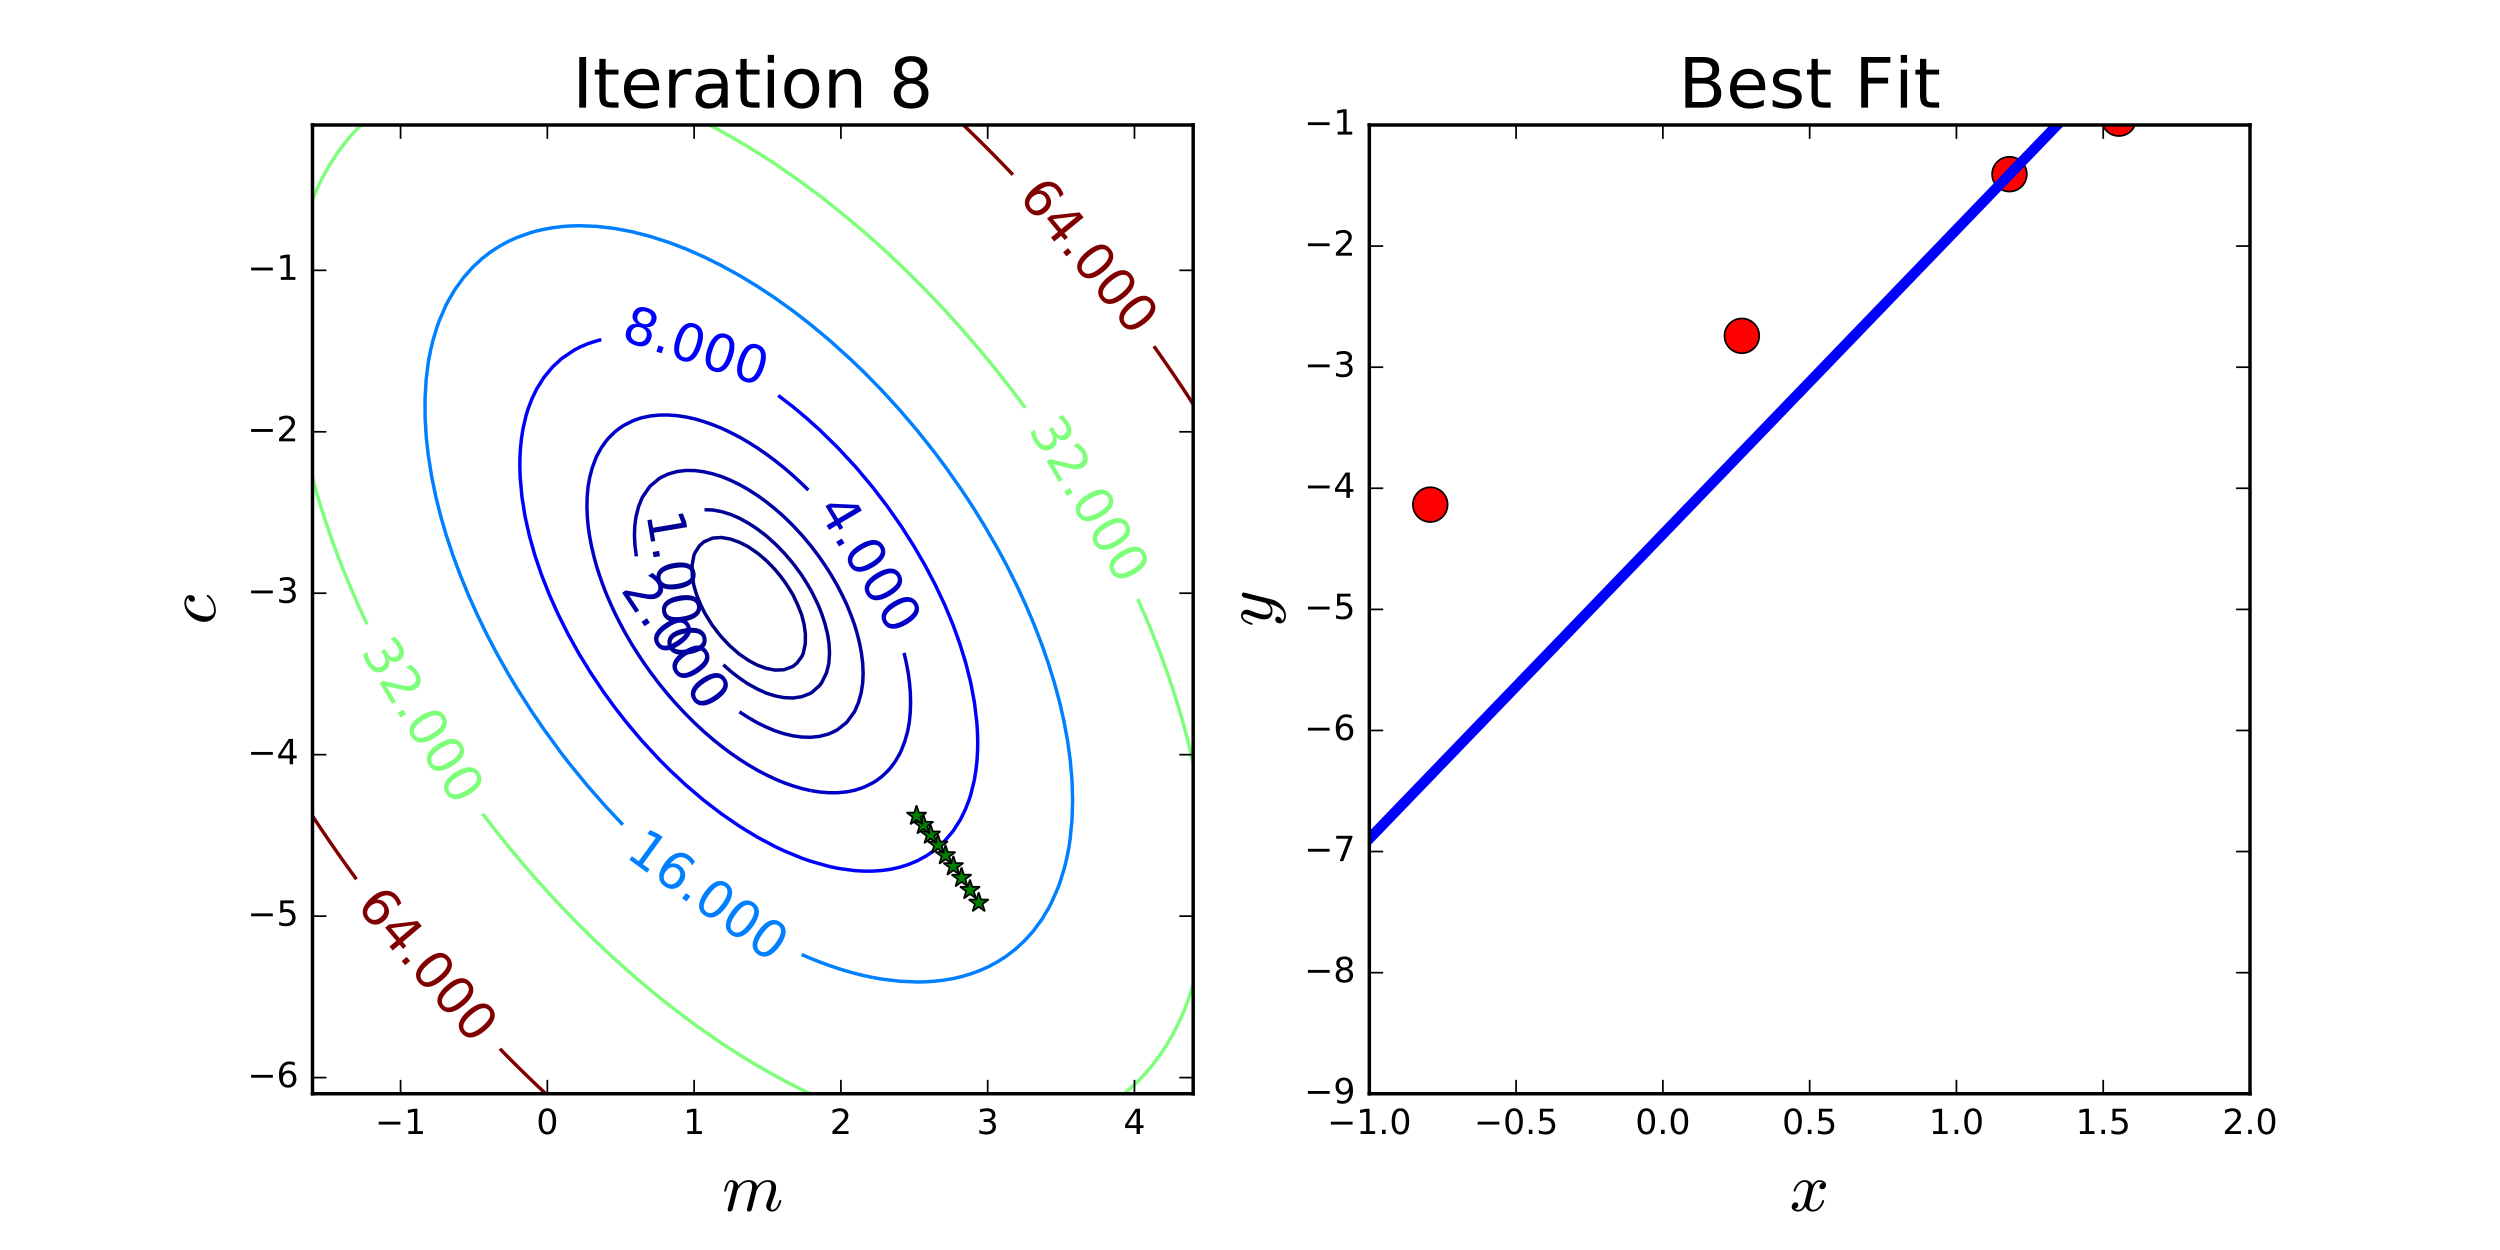 <?xml version="1.0" encoding="utf-8" standalone="no"?>
<!DOCTYPE svg PUBLIC "-//W3C//DTD SVG 1.1//EN"
  "http://www.w3.org/Graphics/SVG/1.1/DTD/svg11.dtd">
<!-- Created with matplotlib (http://matplotlib.org/) -->
<svg height="360pt" version="1.1" viewBox="0 0 720 360" width="720pt" xmlns="http://www.w3.org/2000/svg" xmlns:xlink="http://www.w3.org/1999/xlink">
 <defs>
  <style type="text/css">
*{stroke-linecap:butt;stroke-linejoin:round;stroke-miterlimit:100000;}
  </style>
 </defs>
 <g id="figure_1">
  <g id="patch_1">
   <path d="M 0 360 
L 720 360 
L 720 0 
L 0 0 
L 0 360 
z
" style="fill:none;"/>
  </g>
  <g id="axes_1">
   <g id="patch_2">
    <path d="M 90 315 
L 343.636 315 
L 343.636 36 
L 90 36 
L 90 315 
z
" style="fill:none;"/>
   </g>
   <g id="LineCollection_1"/>
   <g id="LineCollection_2">
    <path clip-path="url(#p4cf0d47d7b)" d="M 218.099 191.554 
L 217.028 191 
L 215.537 190.168 
L 212.975 188.424 
L 212.677 188.182 
L 210.413 186.197 
L 209.569 185.364 
L 207.851 183.522 
L 207.032 182.545 
L 205.289 180.274 
L 204.908 179.727 
L 203.166 176.909 
L 202.727 176.087 
L 201.759 174.091 
L 200.614 171.273 
L 200.165 169.786 
L 199.8 168.455 
L 199.362 165.636 
L 199.324 162.818 
L 199.83 160 
L 200.165 159.182 
L 201.452 157.182 
L 202.727 156.042 
L 205.289 154.96 
L 207.851 154.797 
L 210.413 155.266 
L 212.975 156.189 
L 214.957 157.182 
L 215.537 157.496 
L 218.099 159.261 
L 219.017 160 
L 220.661 161.433 
L 222.067 162.818 
L 223.223 164.058 
L 224.541 165.636 
L 225.785 167.269 
L 226.603 168.455 
L 228.347 171.254 
L 228.358 171.273 
L 229.69 174.091 
L 230.826 176.909 
L 230.909 177.204 
L 231.555 179.727 
L 231.954 182.545 
L 231.93 185.364 
L 231.329 188.182 
L 230.909 189.093 
L 229.502 191 
L 228.347 191.929 
L 225.785 192.888 
L 223.223 192.988 
L 220.661 192.488 
L 218.099 191.554 
" style="fill:none;stroke:#000089;"/>
   </g>
   <g id="LineCollection_3">
    <path clip-path="url(#p4cf0d47d7b)" d="M 202.9 146.807 
L 205.289 146.88 
L 207.851 147.355 
L 210.413 148.15 
L 211.775 148.727 
L 212.975 149.265 
L 215.537 150.679 
L 216.889 151.545 
L 218.099 152.365 
L 220.661 154.306 
L 220.729 154.364 
L 223.223 156.608 
L 223.81 157.182 
L 225.785 159.227 
L 226.476 160 
L 228.347 162.223 
L 228.813 162.818 
L 230.883 165.636 
L 230.909 165.676 
L 232.643 168.455 
L 233.471 169.894 
L 234.213 171.273 
L 235.573 174.091 
L 236.033 175.195 
L 236.701 176.909 
L 237.611 179.727 
L 238.322 182.545 
L 238.595 184.246 
L 238.763 185.364 
L 238.9 188.182 
L 238.709 191 
L 238.595 191.565 
L 238.008 193.818 
L 236.624 196.636 
L 236.033 197.428 
L 233.771 199.455 
L 233.471 199.651 
L 230.909 200.652 
L 228.347 201.026 
L 225.785 200.913 
L 223.223 200.416 
L 220.661 199.609 
L 220.307 199.455 
L 218.099 198.437 
L 215.537 197.027 
L 214.935 196.636 
L 212.975 195.294 
L 211.039 193.818 
L 210.413 193.313 
L 208.315 191.446 
" style="fill:none;stroke:#000092;"/>
   </g>
   <g id="LineCollection_4">
    <path clip-path="url(#p4cf0d47d7b)" d="M 183.289 160.224 
L 183.245 160 
L 182.878 157.182 
L 182.721 154.364 
L 182.809 151.545 
L 183.186 148.727 
L 183.908 145.909 
L 184.793 143.683 
L 185.086 143.091 
L 187.022 140.273 
L 187.355 139.902 
L 189.917 137.77 
L 190.465 137.455 
L 192.479 136.509 
L 195.041 135.791 
L 197.603 135.489 
L 200.165 135.534 
L 202.727 135.873 
L 205.289 136.462 
L 207.851 137.266 
L 208.322 137.455 
L 210.413 138.326 
L 212.975 139.572 
L 214.238 140.273 
L 215.537 141.022 
L 218.099 142.662 
L 218.706 143.091 
L 220.661 144.526 
L 222.414 145.909 
L 223.223 146.573 
L 225.677 148.727 
L 225.785 148.826 
L 228.347 151.333 
L 228.552 151.545 
L 230.909 154.092 
L 231.148 154.364 
L 233.471 157.125 
L 233.517 157.182 
L 235.655 160 
L 236.033 160.524 
L 237.607 162.818 
L 238.595 164.334 
L 239.403 165.636 
L 241.055 168.455 
L 241.157 168.643 
L 242.506 171.273 
L 243.719 173.802 
L 243.852 174.091 
L 244.999 176.909 
L 246.037 179.727 
L 246.281 180.507 
L 246.888 182.545 
L 247.578 185.364 
L 248.108 188.182 
L 248.453 191 
L 248.583 193.818 
L 248.46 196.636 
L 248.039 199.455 
L 247.26 202.273 
L 246.281 204.58 
L 246.01 205.091 
L 243.953 207.909 
L 243.719 208.156 
L 241.157 210.179 
L 240.132 210.727 
L 238.595 211.402 
L 236.033 212.071 
L 233.471 212.338 
L 230.909 212.267 
L 228.347 211.909 
L 225.785 211.308 
L 223.979 210.727 
L 223.223 210.474 
L 220.661 209.394 
L 218.099 208.149 
L 217.672 207.909 
L 215.537 206.662 
L 213.076 205.091 
L 212.975 205.024 
L 212.953 205.008 
" style="fill:none;stroke:#0000a4;"/>
   </g>
   <g id="LineCollection_5">
    <path clip-path="url(#p4cf0d47d7b)" d="M 233.471 227.691 
L 233.231 227.636 
L 230.909 227.091 
L 228.347 226.329 
L 225.785 225.424 
L 224.302 224.818 
L 223.223 224.365 
L 220.661 223.146 
L 218.456 222 
L 218.099 221.809 
L 215.537 220.301 
L 213.758 219.182 
L 212.975 218.675 
L 210.413 216.9 
L 209.686 216.364 
L 207.851 214.973 
L 206.058 213.545 
L 205.289 212.915 
L 202.742 210.727 
L 202.727 210.714 
L 200.165 208.328 
L 199.733 207.909 
L 197.603 205.781 
L 196.94 205.091 
L 195.041 203.057 
L 194.336 202.273 
L 192.479 200.142 
L 191.902 199.455 
L 189.917 197.017 
L 189.618 196.636 
L 187.479 193.818 
L 187.355 193.648 
L 185.491 191 
L 184.793 189.973 
L 183.618 188.182 
L 182.231 185.988 
L 181.85 185.364 
L 180.21 182.545 
L 179.669 181.57 
L 178.683 179.727 
L 177.243 176.909 
L 177.107 176.624 
L 175.943 174.091 
L 174.717 171.273 
L 174.545 170.84 
L 173.628 168.455 
L 172.631 165.636 
L 171.983 163.612 
L 171.738 162.818 
L 170.981 160 
L 170.329 157.182 
L 169.792 154.364 
L 169.421 151.805 
L 169.385 151.545 
L 169.138 148.727 
L 169.038 145.909 
L 169.104 143.091 
L 169.355 140.273 
L 169.421 139.847 
L 169.846 137.455 
L 170.602 134.636 
L 171.652 131.818 
L 171.983 131.121 
L 173.164 129 
L 174.545 127.026 
L 175.258 126.182 
L 177.107 124.364 
L 178.389 123.364 
L 179.669 122.51 
L 182.231 121.21 
L 184.081 120.545 
L 184.793 120.321 
L 187.355 119.793 
L 189.917 119.536 
L 192.479 119.519 
L 195.041 119.714 
L 197.603 120.101 
L 199.635 120.545 
L 200.165 120.665 
L 202.727 121.421 
L 205.289 122.321 
L 207.851 123.351 
L 207.878 123.364 
L 210.413 124.569 
L 212.975 125.896 
L 213.477 126.182 
L 215.537 127.39 
L 218.099 128.991 
L 218.112 129 
L 220.661 130.774 
L 222.084 131.818 
L 223.223 132.678 
L 225.691 134.636 
L 225.785 134.713 
L 228.347 136.928 
L 228.93 137.455 
L 230.909 139.295 
L 231.916 140.273 
L 232.809 141.165 
" style="fill:none;stroke:#0000c8;"/>
    <path clip-path="url(#p4cf0d47d7b)" d="M 260.362 188.039 
L 260.4 188.182 
L 261.042 191 
L 261.567 193.818 
L 261.653 194.452 
L 261.94 196.636 
L 262.171 199.455 
L 262.25 202.273 
L 262.161 205.091 
L 261.884 207.909 
L 261.653 209.267 
L 261.372 210.727 
L 260.575 213.545 
L 259.475 216.364 
L 259.091 217.137 
L 257.9 219.182 
L 256.529 221.064 
L 255.704 222 
L 253.967 223.641 
L 252.39 224.818 
L 251.405 225.448 
L 248.843 226.698 
L 246.281 227.566 
L 245.96 227.636 
L 243.719 228.07 
L 241.157 228.303 
L 238.595 228.301 
L 236.033 228.089 
L 233.471 227.691 
" style="fill:none;stroke:#0000c8;"/>
   </g>
   <g id="LineCollection_6">
    <path clip-path="url(#p4cf0d47d7b)" d="M 224.134 113.895 
L 228.347 117.129 
L 232.422 120.545 
L 236.033 123.789 
L 241.353 129 
L 246.558 134.636 
L 251.405 140.412 
L 255.596 145.909 
L 259.543 151.545 
L 263.133 157.182 
L 266.411 162.818 
L 269.376 168.455 
L 272.029 174.091 
L 274.463 179.938 
L 276.422 185.364 
L 278.153 191 
L 279.587 196.685 
L 280.625 202.273 
L 281.312 207.909 
L 281.503 210.727 
L 281.582 213.545 
L 281.539 216.364 
L 281.364 219.182 
L 281.047 222 
L 280.573 224.818 
L 279.587 228.823 
L 279.067 230.455 
L 277.959 233.273 
L 276.571 236.091 
L 274.463 239.386 
L 271.901 242.401 
L 269.339 244.72 
L 266.777 246.497 
L 264.215 247.898 
L 261.653 248.963 
L 259.091 249.775 
L 256.529 250.348 
L 253.967 250.702 
L 251.405 250.877 
L 248.843 250.887 
L 246.281 250.745 
L 241.994 250.182 
L 241.157 250.043 
L 238.595 249.486 
L 233.471 248.034 
L 230.909 247.145 
L 225.785 245.029 
L 223.223 243.815 
L 218.099 241.091 
L 212.975 237.965 
L 207.851 234.442 
L 202.639 230.455 
L 197.603 226.163 
L 193.126 222 
L 189.917 218.798 
L 184.793 213.256 
L 180.297 207.909 
L 177.107 203.816 
L 173.929 199.455 
L 170.143 193.818 
L 166.682 188.182 
L 163.557 182.545 
L 160.734 176.909 
L 158.21 171.273 
L 155.987 165.636 
L 154.05 159.952 
L 152.483 154.364 
L 151.213 148.727 
L 150.32 143.091 
L 149.81 137.455 
L 149.717 134.636 
L 149.743 131.818 
L 149.9 129 
L 150.197 126.182 
L 150.648 123.364 
L 151.488 119.746 
L 152.105 117.727 
L 153.177 114.909 
L 154.525 112.091 
L 156.612 108.738 
L 159.174 105.65 
L 161.736 103.282 
L 165.384 100.818 
L 166.86 100.034 
L 169.421 98.938 
L 172.393 98 
L 173.184 97.824 
L 173.184 97.824 
" style="fill:none;stroke:#0000ff;"/>
   </g>
   <g id="LineCollection_7">
    <path clip-path="url(#p4cf0d47d7b)" d="M 251.405 281.529 
L 249.748 281.182 
L 248.843 280.989 
L 246.281 280.356 
L 243.719 279.643 
L 241.157 278.857 
L 239.695 278.364 
L 238.595 277.987 
L 236.033 277.034 
L 233.471 276.016 
L 232.365 275.545 
L 230.909 274.918 
L 230.877 274.903 
" style="fill:none;stroke:#0080ff;"/>
    <path clip-path="url(#p4cf0d47d7b)" d="M 179.387 237.531 
L 174.545 232.39 
L 169.421 226.567 
L 164.298 220.314 
L 161.242 216.364 
L 156.612 210.009 
L 153.253 205.091 
L 148.926 198.32 
L 146.228 193.818 
L 143.066 188.182 
L 140.118 182.545 
L 137.385 176.909 
L 134.865 171.273 
L 132.558 165.636 
L 130.464 160 
L 128.43 153.847 
L 126.947 148.727 
L 125.525 143.091 
L 124.356 137.455 
L 123.306 130.859 
L 122.787 126.182 
L 122.438 120.545 
L 122.408 114.909 
L 122.736 109.273 
L 123.306 104.697 
L 123.472 103.636 
L 124.025 100.818 
L 124.704 98 
L 125.868 94.139 
L 126.506 92.364 
L 128.43 87.947 
L 129.053 86.727 
L 130.992 83.414 
L 133.554 79.876 
L 136.116 76.995 
L 138.678 74.607 
L 141.24 72.601 
L 143.802 70.947 
L 146.364 69.538 
L 148.926 68.384 
L 152.828 67 
L 154.05 66.643 
L 156.612 66.041 
L 159.174 65.585 
L 161.736 65.266 
L 164.298 65.077 
L 166.86 65.008 
L 171.983 65.208 
L 177.107 65.814 
L 182.231 66.785 
L 187.355 68.116 
L 192.653 69.818 
L 197.603 71.721 
L 202.727 73.977 
L 207.851 76.52 
L 212.975 79.348 
L 218.099 82.457 
L 223.223 85.846 
L 228.393 89.545 
L 233.471 93.483 
L 238.899 98 
L 245.14 103.636 
L 248.843 107.201 
L 253.967 112.434 
L 259.091 118.041 
L 264.215 124.058 
L 269.339 130.527 
L 272.407 134.636 
L 277.025 141.217 
L 280.114 145.909 
L 283.604 151.545 
L 287.273 157.9 
L 289.923 162.818 
L 292.746 168.455 
L 295.359 174.091 
L 297.761 179.727 
L 300.083 185.738 
L 301.909 191 
L 303.655 196.636 
L 305.207 202.372 
L 306.454 207.909 
L 307.493 213.545 
L 308.258 219.182 
L 308.738 224.818 
L 308.912 230.455 
L 308.744 236.091 
L 308.194 241.727 
L 307.761 244.545 
L 307.19 247.364 
L 306.492 250.182 
L 305.207 254.308 
L 304.649 255.818 
L 302.645 260.312 
L 302.048 261.455 
L 300.083 264.743 
L 297.521 268.215 
L 294.959 271.049 
L 292.397 273.401 
L 289.581 275.545 
L 287.273 277.005 
L 284.711 278.398 
L 282.149 279.529 
L 279.587 280.474 
L 277.025 281.243 
L 274.463 281.83 
L 271.901 282.271 
L 269.339 282.577 
L 266.777 282.755 
L 264.215 282.813 
L 259.091 282.597 
L 253.967 281.977 
L 251.405 281.529 
L 251.405 281.529 
" style="fill:none;stroke:#0080ff;"/>
   </g>
   <g id="LineCollection_8">
    <path clip-path="url(#p4cf0d47d7b)" d="M 233.357 315 
L 230.909 313.813 
L 228.347 312.532 
L 227.672 312.182 
L 225.785 311.193 
L 223.223 309.81 
L 222.423 309.364 
L 220.661 308.372 
L 218.099 306.89 
L 217.521 306.545 
L 215.537 305.351 
L 212.975 303.774 
L 212.902 303.727 
L 210.413 302.133 
L 208.542 300.909 
L 207.851 300.453 
L 205.289 298.718 
L 204.384 298.091 
L 202.727 296.932 
L 200.4 295.273 
L 200.165 295.104 
L 197.603 293.215 
L 196.592 292.455 
L 195.041 291.278 
L 192.917 289.636 
L 192.479 289.295 
L 189.917 287.255 
L 189.379 286.818 
L 187.355 285.16 
L 185.964 284 
L 184.793 283.015 
L 182.65 281.182 
L 182.231 280.82 
L 179.669 278.567 
L 179.442 278.364 
L 177.107 276.254 
L 176.335 275.545 
L 174.545 273.886 
L 173.314 272.727 
L 171.983 271.462 
L 170.374 269.909 
L 169.421 268.98 
L 167.513 267.091 
L 166.86 266.438 
L 164.725 264.273 
L 164.298 263.834 
L 162.009 261.455 
L 161.736 261.167 
L 159.362 258.636 
L 159.174 258.434 
L 156.78 255.818 
L 156.612 255.633 
L 154.26 253 
L 154.05 252.761 
L 151.801 250.182 
L 151.488 249.818 
L 149.4 247.364 
L 148.926 246.8 
L 147.054 244.545 
L 146.364 243.704 
L 144.762 241.727 
L 143.802 240.528 
L 142.522 238.909 
L 141.24 237.269 
L 140.33 236.091 
L 138.985 234.328 
" style="fill:none;stroke:#7dff7a;"/>
    <path clip-path="url(#p4cf0d47d7b)" d="M 105.718 179.785 
L 105.69 179.727 
L 105.372 179.05 
L 104.378 176.909 
L 103.096 174.091 
L 102.81 173.444 
L 101.86 171.273 
L 100.655 168.455 
L 100.248 167.476 
L 99.492 165.636 
L 98.365 162.818 
L 97.686 161.071 
L 97.274 160 
L 96.227 157.182 
L 95.208 154.364 
L 95.124 154.12 
L 94.241 151.545 
L 93.305 148.727 
L 92.562 146.404 
L 92.406 145.909 
L 91.555 143.091 
L 90.739 140.273 
L 90 137.609 
" style="fill:none;stroke:#7dff7a;"/>
    <path clip-path="url(#p4cf0d47d7b)" d="M 343.636 283.575 
L 343.512 284 
L 342.599 286.818 
L 341.576 289.636 
L 341.074 290.894 
L 340.418 292.455 
L 339.116 295.273 
L 338.512 296.472 
L 337.65 298.091 
L 336.014 300.909 
L 335.95 301.01 
L 334.149 303.727 
L 333.388 304.79 
L 332.049 306.545 
L 330.826 308.037 
L 329.662 309.364 
L 328.264 310.854 
L 326.924 312.182 
L 325.702 313.319 
L 323.746 315 
" style="fill:none;stroke:#7dff7a;"/>
    <path clip-path="url(#p4cf0d47d7b)" d="M 90 57.469 
L 90.72 55.727 
L 92.001 52.909 
L 92.562 51.778 
L 93.446 50.091 
L 95.058 47.273 
L 95.124 47.166 
L 96.895 44.455 
L 97.686 43.333 
L 98.962 41.636 
L 100.248 40.044 
L 101.308 38.818 
L 102.81 37.193 
L 103.997 36 
" style="fill:none;stroke:#7dff7a;"/>
    <path clip-path="url(#p4cf0d47d7b)" d="M 204.308 36 
L 205.289 36.512 
L 207.851 37.896 
L 209.51 38.818 
L 210.413 39.325 
L 212.975 40.808 
L 214.369 41.636 
L 215.537 42.338 
L 218.099 43.917 
L 218.949 44.455 
L 220.661 45.549 
L 223.223 47.222 
L 223.299 47.273 
L 225.785 48.958 
L 227.424 50.091 
L 228.347 50.735 
L 230.909 52.563 
L 231.383 52.909 
L 233.471 54.448 
L 235.176 55.727 
L 236.033 56.377 
L 238.595 58.356 
L 238.835 58.545 
L 241.157 60.396 
L 242.351 61.364 
L 243.719 62.483 
L 245.759 64.182 
L 246.281 64.621 
L 248.843 66.813 
L 249.058 67 
L 251.405 69.066 
L 252.246 69.818 
L 253.967 71.372 
L 255.345 72.636 
L 256.529 73.733 
L 258.358 75.455 
L 259.091 76.151 
L 261.29 78.273 
L 261.653 78.626 
L 264.144 81.091 
L 264.215 81.162 
L 266.777 83.762 
L 266.919 83.909 
L 269.339 86.427 
L 269.623 86.727 
L 271.901 89.156 
L 272.261 89.545 
L 274.463 91.952 
L 274.835 92.364 
L 277.025 94.816 
L 277.347 95.182 
L 279.587 97.751 
L 279.801 98 
L 282.149 100.759 
L 282.198 100.818 
L 284.537 103.636 
L 284.711 103.848 
L 286.821 106.455 
L 287.273 107.019 
L 289.054 109.273 
L 289.835 110.273 
L 291.237 112.091 
L 292.397 113.613 
L 293.372 114.909 
L 294.959 117.042 
L 295.276 117.473 
" style="fill:none;stroke:#7dff7a;"/>
    <path clip-path="url(#p4cf0d47d7b)" d="M 327.656 172.544 
L 328.264 173.883 
L 328.358 174.091 
L 329.587 176.909 
L 330.792 179.727 
L 330.826 179.812 
L 331.945 182.545 
L 333.071 185.364 
L 333.388 186.186 
L 334.152 188.182 
L 335.197 191 
L 335.95 193.093 
L 336.208 193.818 
L 337.172 196.636 
L 338.105 199.455 
L 338.512 200.736 
L 338.995 202.273 
L 339.843 205.091 
L 340.657 207.909 
L 341.074 209.429 
L 341.427 210.727 
L 342.152 213.545 
L 342.84 216.364 
L 343.489 219.182 
L 343.636 219.869 
" style="fill:none;stroke:#7dff7a;"/>
   </g>
   <g id="LineCollection_9">
    <path clip-path="url(#p4cf0d47d7b)" d="M 157.19 315 
L 156.612 314.458 
L 154.208 312.182 
L 154.05 312.03 
L 151.488 309.558 
L 151.288 309.364 
L 148.926 307.042 
L 148.425 306.545 
L 146.364 304.484 
L 145.614 303.727 
L 143.956 302.039 
" style="fill:none;stroke:#800000;"/>
    <path clip-path="url(#p4cf0d47d7b)" d="M 102.652 253.222 
L 102.49 253 
L 100.446 250.182 
L 100.248 249.906 
L 98.438 247.364 
L 97.686 246.298 
L 96.46 244.545 
L 95.124 242.618 
L 94.511 241.727 
L 92.592 238.909 
L 92.562 238.865 
L 90.71 236.091 
L 90 235.017 
" style="fill:none;stroke:#800000;"/>
    <path clip-path="url(#p4cf0d47d7b)" d="M 277.457 36 
L 279.587 38.056 
L 280.368 38.818 
L 282.149 40.567 
L 283.226 41.636 
L 284.711 43.121 
L 286.031 44.455 
L 287.273 45.718 
L 288.785 47.273 
L 289.835 48.36 
L 291.49 50.091 
L 291.712 50.326 
" style="fill:none;stroke:#800000;"/>
    <path clip-path="url(#p4cf0d47d7b)" d="M 332.327 99.718 
L 333.11 100.818 
L 333.388 101.213 
L 335.082 103.636 
L 335.95 104.89 
L 337.025 106.455 
L 338.512 108.64 
L 338.94 109.273 
L 340.822 112.091 
L 341.074 112.472 
L 342.671 114.909 
L 343.636 116.397 
" style="fill:none;stroke:#800000;"/>
   </g>
   <g id="line2d_1">
    <defs>
     <path d="M 0 -3 
L -0.674 -0.927 
L -2.853 -0.927 
L -1.09 0.354 
L -1.763 2.427 
L -0 1.146 
L 1.763 2.427 
L 1.09 0.354 
L 2.853 -0.927 
L 0.674 -0.927 
z
" id="me1f59b1909" style="stroke:#000000;stroke-linejoin:bevel;stroke-width:0.5;"/>
    </defs>
    <g clip-path="url(#p4cf0d47d7b)">
     <use style="fill:#008000;stroke:#000000;stroke-linejoin:bevel;stroke-width:0.5;" x="281.867" xlink:href="#me1f59b1909" y="260.001"/>
    </g>
   </g>
   <g id="line2d_2">
    <g clip-path="url(#p4cf0d47d7b)">
     <use style="fill:#008000;stroke:#000000;stroke-linejoin:bevel;stroke-width:0.5;" x="279.358" xlink:href="#me1f59b1909" y="256.335"/>
    </g>
   </g>
   <g id="line2d_3">
    <g clip-path="url(#p4cf0d47d7b)">
     <use style="fill:#008000;stroke:#000000;stroke-linejoin:bevel;stroke-width:0.5;" x="276.928" xlink:href="#me1f59b1909" y="252.839"/>
    </g>
   </g>
   <g id="line2d_4">
    <g clip-path="url(#p4cf0d47d7b)">
     <use style="fill:#008000;stroke:#000000;stroke-linejoin:bevel;stroke-width:0.5;" x="274.576" xlink:href="#me1f59b1909" y="249.505"/>
    </g>
   </g>
   <g id="line2d_5">
    <g clip-path="url(#p4cf0d47d7b)">
     <use style="fill:#008000;stroke:#000000;stroke-linejoin:bevel;stroke-width:0.5;" x="272.303" xlink:href="#me1f59b1909" y="246.324"/>
    </g>
   </g>
   <g id="line2d_6">
    <g clip-path="url(#p4cf0d47d7b)">
     <use style="fill:#008000;stroke:#000000;stroke-linejoin:bevel;stroke-width:0.5;" x="270.106" xlink:href="#me1f59b1909" y="243.286"/>
    </g>
   </g>
   <g id="line2d_7">
    <g clip-path="url(#p4cf0d47d7b)">
     <use style="fill:#008000;stroke:#000000;stroke-linejoin:bevel;stroke-width:0.5;" x="267.986" xlink:href="#me1f59b1909" y="240.385"/>
    </g>
   </g>
   <g id="line2d_8">
    <g clip-path="url(#p4cf0d47d7b)">
     <use style="fill:#008000;stroke:#000000;stroke-linejoin:bevel;stroke-width:0.5;" x="265.939" xlink:href="#me1f59b1909" y="237.612"/>
    </g>
   </g>
   <g id="line2d_9">
    <g clip-path="url(#p4cf0d47d7b)">
     <use style="fill:#008000;stroke:#000000;stroke-linejoin:bevel;stroke-width:0.5;" x="263.966" xlink:href="#me1f59b1909" y="234.962"/>
    </g>
   </g>
   <g id="patch_3">
    <path d="M 90 36 
L 343.636 36 
" style="fill:none;stroke:#000000;stroke-linecap:square;stroke-linejoin:miter;"/>
   </g>
   <g id="patch_4">
    <path d="M 90 315 
L 90 36 
" style="fill:none;stroke:#000000;stroke-linecap:square;stroke-linejoin:miter;"/>
   </g>
   <g id="patch_5">
    <path d="M 90 315 
L 343.636 315 
" style="fill:none;stroke:#000000;stroke-linecap:square;stroke-linejoin:miter;"/>
   </g>
   <g id="patch_6">
    <path d="M 343.636 315 
L 343.636 36 
" style="fill:none;stroke:#000000;stroke-linecap:square;stroke-linejoin:miter;"/>
   </g>
   <g id="matplotlib.axis_1">
    <g id="xtick_1">
     <g id="line2d_10">
      <defs>
       <path d="M 0 0 
L 0 -4 
" id="ma5785e1aab" style="stroke:#000000;stroke-width:0.5;"/>
      </defs>
      <g>
       <use style="stroke:#000000;stroke-width:0.5;" x="115.364" xlink:href="#ma5785e1aab" y="315.0"/>
      </g>
     </g>
     <g id="line2d_11">
      <defs>
       <path d="M 0 0 
L 0 4 
" id="mfcb84ff996" style="stroke:#000000;stroke-width:0.5;"/>
      </defs>
      <g>
       <use style="stroke:#000000;stroke-width:0.5;" x="115.364" xlink:href="#mfcb84ff996" y="36.0"/>
      </g>
     </g>
     <g id="text_1">
      <!-- −1 -->
      <defs>
       <path d="M 10.594 35.5 
L 73.188 35.5 
L 73.188 27.203 
L 10.594 27.203 
z
" id="BitstreamVeraSans-Roman-2212"/>
       <path d="M 12.406 8.297 
L 28.516 8.297 
L 28.516 63.922 
L 10.984 60.406 
L 10.984 69.391 
L 28.422 72.906 
L 38.281 72.906 
L 38.281 8.297 
L 54.391 8.297 
L 54.391 0 
L 12.406 0 
z
" id="BitstreamVeraSans-Roman-31"/>
      </defs>
      <g transform="translate(107.993 326.598)scale(0.1 -0.1)">
       <use xlink:href="#BitstreamVeraSans-Roman-2212"/>
       <use x="83.789" xlink:href="#BitstreamVeraSans-Roman-31"/>
      </g>
     </g>
    </g>
    <g id="xtick_2">
     <g id="line2d_12">
      <g>
       <use style="stroke:#000000;stroke-width:0.5;" x="157.636" xlink:href="#ma5785e1aab" y="315.0"/>
      </g>
     </g>
     <g id="line2d_13">
      <g>
       <use style="stroke:#000000;stroke-width:0.5;" x="157.636" xlink:href="#mfcb84ff996" y="36.0"/>
      </g>
     </g>
     <g id="text_2">
      <!-- 0 -->
      <defs>
       <path d="M 31.781 66.406 
Q 24.172 66.406 20.328 58.906 
Q 16.5 51.422 16.5 36.375 
Q 16.5 21.391 20.328 13.891 
Q 24.172 6.391 31.781 6.391 
Q 39.453 6.391 43.281 13.891 
Q 47.125 21.391 47.125 36.375 
Q 47.125 51.422 43.281 58.906 
Q 39.453 66.406 31.781 66.406 
M 31.781 74.219 
Q 44.047 74.219 50.516 64.516 
Q 56.984 54.828 56.984 36.375 
Q 56.984 17.969 50.516 8.266 
Q 44.047 -1.422 31.781 -1.422 
Q 19.531 -1.422 13.062 8.266 
Q 6.594 17.969 6.594 36.375 
Q 6.594 54.828 13.062 64.516 
Q 19.531 74.219 31.781 74.219 
" id="BitstreamVeraSans-Roman-30"/>
      </defs>
      <g transform="translate(154.455 326.598)scale(0.1 -0.1)">
       <use xlink:href="#BitstreamVeraSans-Roman-30"/>
      </g>
     </g>
    </g>
    <g id="xtick_3">
     <g id="line2d_14">
      <g>
       <use style="stroke:#000000;stroke-width:0.5;" x="199.909" xlink:href="#ma5785e1aab" y="315.0"/>
      </g>
     </g>
     <g id="line2d_15">
      <g>
       <use style="stroke:#000000;stroke-width:0.5;" x="199.909" xlink:href="#mfcb84ff996" y="36.0"/>
      </g>
     </g>
     <g id="text_3">
      <!-- 1 -->
      <g transform="translate(196.728 326.598)scale(0.1 -0.1)">
       <use xlink:href="#BitstreamVeraSans-Roman-31"/>
      </g>
     </g>
    </g>
    <g id="xtick_4">
     <g id="line2d_16">
      <g>
       <use style="stroke:#000000;stroke-width:0.5;" x="242.182" xlink:href="#ma5785e1aab" y="315.0"/>
      </g>
     </g>
     <g id="line2d_17">
      <g>
       <use style="stroke:#000000;stroke-width:0.5;" x="242.182" xlink:href="#mfcb84ff996" y="36.0"/>
      </g>
     </g>
     <g id="text_4">
      <!-- 2 -->
      <defs>
       <path d="M 19.188 8.297 
L 53.609 8.297 
L 53.609 0 
L 7.328 0 
L 7.328 8.297 
Q 12.938 14.109 22.625 23.891 
Q 32.328 33.688 34.812 36.531 
Q 39.547 41.844 41.422 45.531 
Q 43.312 49.219 43.312 52.781 
Q 43.312 58.594 39.234 62.25 
Q 35.156 65.922 28.609 65.922 
Q 23.969 65.922 18.812 64.312 
Q 13.672 62.703 7.812 59.422 
L 7.812 69.391 
Q 13.766 71.781 18.938 73 
Q 24.125 74.219 28.422 74.219 
Q 39.75 74.219 46.484 68.547 
Q 53.219 62.891 53.219 53.422 
Q 53.219 48.922 51.531 44.891 
Q 49.859 40.875 45.406 35.406 
Q 44.188 33.984 37.641 27.219 
Q 31.109 20.453 19.188 8.297 
" id="BitstreamVeraSans-Roman-32"/>
      </defs>
      <g transform="translate(239.001 326.598)scale(0.1 -0.1)">
       <use xlink:href="#BitstreamVeraSans-Roman-32"/>
      </g>
     </g>
    </g>
    <g id="xtick_5">
     <g id="line2d_18">
      <g>
       <use style="stroke:#000000;stroke-width:0.5;" x="284.455" xlink:href="#ma5785e1aab" y="315.0"/>
      </g>
     </g>
     <g id="line2d_19">
      <g>
       <use style="stroke:#000000;stroke-width:0.5;" x="284.455" xlink:href="#mfcb84ff996" y="36.0"/>
      </g>
     </g>
     <g id="text_5">
      <!-- 3 -->
      <defs>
       <path d="M 40.578 39.312 
Q 47.656 37.797 51.625 33 
Q 55.609 28.219 55.609 21.188 
Q 55.609 10.406 48.188 4.484 
Q 40.766 -1.422 27.094 -1.422 
Q 22.516 -1.422 17.656 -0.516 
Q 12.797 0.391 7.625 2.203 
L 7.625 11.719 
Q 11.719 9.328 16.594 8.109 
Q 21.484 6.891 26.812 6.891 
Q 36.078 6.891 40.938 10.547 
Q 45.797 14.203 45.797 21.188 
Q 45.797 27.641 41.281 31.266 
Q 36.766 34.906 28.719 34.906 
L 20.219 34.906 
L 20.219 43.016 
L 29.109 43.016 
Q 36.375 43.016 40.234 45.922 
Q 44.094 48.828 44.094 54.297 
Q 44.094 59.906 40.109 62.906 
Q 36.141 65.922 28.719 65.922 
Q 24.656 65.922 20.016 65.031 
Q 15.375 64.156 9.812 62.312 
L 9.812 71.094 
Q 15.438 72.656 20.344 73.438 
Q 25.25 74.219 29.594 74.219 
Q 40.828 74.219 47.359 69.109 
Q 53.906 64.016 53.906 55.328 
Q 53.906 49.266 50.438 45.094 
Q 46.969 40.922 40.578 39.312 
" id="BitstreamVeraSans-Roman-33"/>
      </defs>
      <g transform="translate(281.273 326.598)scale(0.1 -0.1)">
       <use xlink:href="#BitstreamVeraSans-Roman-33"/>
      </g>
     </g>
    </g>
    <g id="xtick_6">
     <g id="line2d_20">
      <g>
       <use style="stroke:#000000;stroke-width:0.5;" x="326.727" xlink:href="#ma5785e1aab" y="315.0"/>
      </g>
     </g>
     <g id="line2d_21">
      <g>
       <use style="stroke:#000000;stroke-width:0.5;" x="326.727" xlink:href="#mfcb84ff996" y="36.0"/>
      </g>
     </g>
     <g id="text_6">
      <!-- 4 -->
      <defs>
       <path d="M 37.797 64.312 
L 12.891 25.391 
L 37.797 25.391 
z
M 35.203 72.906 
L 47.609 72.906 
L 47.609 25.391 
L 58.016 25.391 
L 58.016 17.188 
L 47.609 17.188 
L 47.609 0 
L 37.797 0 
L 37.797 17.188 
L 4.891 17.188 
L 4.891 26.703 
z
" id="BitstreamVeraSans-Roman-34"/>
      </defs>
      <g transform="translate(323.546 326.598)scale(0.1 -0.1)">
       <use xlink:href="#BitstreamVeraSans-Roman-34"/>
      </g>
     </g>
    </g>
    <g id="text_7">
     <!-- $m$ -->
     <defs>
      <path d="M 7.719 1.703 
Q 7.719 2.297 7.812 2.594 
L 15.281 32.422 
Q 16.016 35.203 16.016 37.312 
Q 16.016 41.609 13.094 41.609 
Q 9.969 41.609 8.453 37.859 
Q 6.938 34.125 5.516 28.422 
Q 5.516 28.125 5.219 27.953 
Q 4.938 27.781 4.688 27.781 
L 3.516 27.781 
Q 3.172 27.781 2.922 28.141 
Q 2.688 28.516 2.688 28.812 
Q 3.766 33.156 4.766 36.172 
Q 5.766 39.203 7.891 41.688 
Q 10.016 44.188 13.188 44.188 
Q 16.938 44.188 19.812 41.812 
Q 22.703 39.453 22.703 35.797 
Q 25.688 39.703 29.688 41.938 
Q 33.688 44.188 38.188 44.188 
Q 42.922 44.188 46.359 41.766 
Q 49.812 39.359 49.812 34.906 
Q 52.875 39.266 57 41.719 
Q 61.141 44.188 66.016 44.188 
Q 71.188 44.188 74.328 41.375 
Q 77.484 38.578 77.484 33.406 
Q 77.484 29.297 75.656 23.484 
Q 73.828 17.672 71.094 10.5 
Q 69.672 7.031 69.672 4.5 
Q 69.672 1.516 72.016 1.516 
Q 75.922 1.516 78.516 5.703 
Q 81.109 9.906 82.172 14.703 
Q 82.469 15.281 83.016 15.281 
L 84.188 15.281 
Q 84.578 15.281 84.844 15.016 
Q 85.109 14.75 85.109 14.406 
Q 85.109 14.312 85.016 14.109 
Q 83.641 8.453 80.25 3.656 
Q 76.859 -1.125 71.781 -1.125 
Q 68.266 -1.125 65.766 1.297 
Q 63.281 3.719 63.281 7.172 
Q 63.281 8.938 64.109 11.078 
Q 66.938 18.609 68.812 24.516 
Q 70.703 30.422 70.703 34.906 
Q 70.703 37.703 69.578 39.656 
Q 68.453 41.609 65.828 41.609 
Q 60.359 41.609 56.344 38.25 
Q 52.344 34.906 49.422 29.391 
Q 49.219 28.422 49.125 27.875 
L 42.672 2.203 
Q 42.328 0.828 41.125 -0.141 
Q 39.938 -1.125 38.484 -1.125 
Q 37.312 -1.125 36.406 -0.344 
Q 35.5 0.438 35.5 1.703 
Q 35.5 2.297 35.594 2.594 
L 42 28.078 
Q 43.016 32.172 43.016 34.906 
Q 43.016 37.703 41.859 39.656 
Q 40.719 41.609 37.984 41.609 
Q 34.328 41.609 31.25 39.984 
Q 28.172 38.375 25.875 35.719 
Q 23.578 33.062 21.688 29.391 
L 14.891 2.203 
Q 14.547 0.828 13.344 -0.141 
Q 12.156 -1.125 10.688 -1.125 
Q 9.469 -1.125 8.594 -0.344 
Q 7.719 0.438 7.719 1.703 
" id="Cmmi10-6d"/>
     </defs>
     <g transform="translate(208.018 348.875)scale(0.2 -0.2)">
      <use transform="translate(0.0 0.812)" xlink:href="#Cmmi10-6d"/>
     </g>
    </g>
   </g>
   <g id="matplotlib.axis_2">
    <g id="ytick_1">
     <g id="line2d_22">
      <defs>
       <path d="M 0 0 
L 4 0 
" id="m45f69d36e8" style="stroke:#000000;stroke-width:0.5;"/>
      </defs>
      <g>
       <use style="stroke:#000000;stroke-width:0.5;" x="90.0" xlink:href="#m45f69d36e8" y="310.35"/>
      </g>
     </g>
     <g id="line2d_23">
      <defs>
       <path d="M 0 0 
L -4 0 
" id="mbc9306946a" style="stroke:#000000;stroke-width:0.5;"/>
      </defs>
      <g>
       <use style="stroke:#000000;stroke-width:0.5;" x="343.636" xlink:href="#mbc9306946a" y="310.35"/>
      </g>
     </g>
     <g id="text_8">
      <!-- −6 -->
      <defs>
       <path d="M 33.016 40.375 
Q 26.375 40.375 22.484 35.828 
Q 18.609 31.297 18.609 23.391 
Q 18.609 15.531 22.484 10.953 
Q 26.375 6.391 33.016 6.391 
Q 39.656 6.391 43.531 10.953 
Q 47.406 15.531 47.406 23.391 
Q 47.406 31.297 43.531 35.828 
Q 39.656 40.375 33.016 40.375 
M 52.594 71.297 
L 52.594 62.312 
Q 48.875 64.062 45.094 64.984 
Q 41.312 65.922 37.594 65.922 
Q 27.828 65.922 22.672 59.328 
Q 17.531 52.734 16.797 39.406 
Q 19.672 43.656 24.016 45.922 
Q 28.375 48.188 33.594 48.188 
Q 44.578 48.188 50.953 41.516 
Q 57.328 34.859 57.328 23.391 
Q 57.328 12.156 50.688 5.359 
Q 44.047 -1.422 33.016 -1.422 
Q 20.359 -1.422 13.672 8.266 
Q 6.984 17.969 6.984 36.375 
Q 6.984 53.656 15.188 63.938 
Q 23.391 74.219 37.203 74.219 
Q 40.922 74.219 44.703 73.484 
Q 48.484 72.75 52.594 71.297 
" id="BitstreamVeraSans-Roman-36"/>
      </defs>
      <g transform="translate(71.258 313.109)scale(0.1 -0.1)">
       <use xlink:href="#BitstreamVeraSans-Roman-2212"/>
       <use x="83.789" xlink:href="#BitstreamVeraSans-Roman-36"/>
      </g>
     </g>
    </g>
    <g id="ytick_2">
     <g id="line2d_24">
      <g>
       <use style="stroke:#000000;stroke-width:0.5;" x="90.0" xlink:href="#m45f69d36e8" y="263.85"/>
      </g>
     </g>
     <g id="line2d_25">
      <g>
       <use style="stroke:#000000;stroke-width:0.5;" x="343.636" xlink:href="#mbc9306946a" y="263.85"/>
      </g>
     </g>
     <g id="text_9">
      <!-- −5 -->
      <defs>
       <path d="M 10.797 72.906 
L 49.516 72.906 
L 49.516 64.594 
L 19.828 64.594 
L 19.828 46.734 
Q 21.969 47.469 24.109 47.828 
Q 26.266 48.188 28.422 48.188 
Q 40.625 48.188 47.75 41.5 
Q 54.891 34.812 54.891 23.391 
Q 54.891 11.625 47.562 5.094 
Q 40.234 -1.422 26.906 -1.422 
Q 22.312 -1.422 17.547 -0.641 
Q 12.797 0.141 7.719 1.703 
L 7.719 11.625 
Q 12.109 9.234 16.797 8.062 
Q 21.484 6.891 26.703 6.891 
Q 35.156 6.891 40.078 11.328 
Q 45.016 15.766 45.016 23.391 
Q 45.016 31 40.078 35.438 
Q 35.156 39.891 26.703 39.891 
Q 22.75 39.891 18.812 39.016 
Q 14.891 38.141 10.797 36.281 
z
" id="BitstreamVeraSans-Roman-35"/>
      </defs>
      <g transform="translate(71.258 266.609)scale(0.1 -0.1)">
       <use xlink:href="#BitstreamVeraSans-Roman-2212"/>
       <use x="83.789" xlink:href="#BitstreamVeraSans-Roman-35"/>
      </g>
     </g>
    </g>
    <g id="ytick_3">
     <g id="line2d_26">
      <g>
       <use style="stroke:#000000;stroke-width:0.5;" x="90.0" xlink:href="#m45f69d36e8" y="217.35"/>
      </g>
     </g>
     <g id="line2d_27">
      <g>
       <use style="stroke:#000000;stroke-width:0.5;" x="343.636" xlink:href="#mbc9306946a" y="217.35"/>
      </g>
     </g>
     <g id="text_10">
      <!-- −4 -->
      <g transform="translate(71.258 220.109)scale(0.1 -0.1)">
       <use xlink:href="#BitstreamVeraSans-Roman-2212"/>
       <use x="83.789" xlink:href="#BitstreamVeraSans-Roman-34"/>
      </g>
     </g>
    </g>
    <g id="ytick_4">
     <g id="line2d_28">
      <g>
       <use style="stroke:#000000;stroke-width:0.5;" x="90.0" xlink:href="#m45f69d36e8" y="170.85"/>
      </g>
     </g>
     <g id="line2d_29">
      <g>
       <use style="stroke:#000000;stroke-width:0.5;" x="343.636" xlink:href="#mbc9306946a" y="170.85"/>
      </g>
     </g>
     <g id="text_11">
      <!-- −3 -->
      <g transform="translate(71.258 173.609)scale(0.1 -0.1)">
       <use xlink:href="#BitstreamVeraSans-Roman-2212"/>
       <use x="83.789" xlink:href="#BitstreamVeraSans-Roman-33"/>
      </g>
     </g>
    </g>
    <g id="ytick_5">
     <g id="line2d_30">
      <g>
       <use style="stroke:#000000;stroke-width:0.5;" x="90.0" xlink:href="#m45f69d36e8" y="124.35"/>
      </g>
     </g>
     <g id="line2d_31">
      <g>
       <use style="stroke:#000000;stroke-width:0.5;" x="343.636" xlink:href="#mbc9306946a" y="124.35"/>
      </g>
     </g>
     <g id="text_12">
      <!-- −2 -->
      <g transform="translate(71.258 127.109)scale(0.1 -0.1)">
       <use xlink:href="#BitstreamVeraSans-Roman-2212"/>
       <use x="83.789" xlink:href="#BitstreamVeraSans-Roman-32"/>
      </g>
     </g>
    </g>
    <g id="ytick_6">
     <g id="line2d_32">
      <g>
       <use style="stroke:#000000;stroke-width:0.5;" x="90.0" xlink:href="#m45f69d36e8" y="77.85"/>
      </g>
     </g>
     <g id="line2d_33">
      <g>
       <use style="stroke:#000000;stroke-width:0.5;" x="343.636" xlink:href="#mbc9306946a" y="77.85"/>
      </g>
     </g>
     <g id="text_13">
      <!-- −1 -->
      <g transform="translate(71.258 80.609)scale(0.1 -0.1)">
       <use xlink:href="#BitstreamVeraSans-Roman-2212"/>
       <use x="83.789" xlink:href="#BitstreamVeraSans-Roman-31"/>
      </g>
     </g>
    </g>
    <g id="text_14">
     <!-- $c$ -->
     <defs>
      <path d="M 11.719 11.922 
Q 11.719 7.562 13.938 4.531 
Q 16.156 1.516 20.312 1.516 
Q 26.266 1.516 31.75 4.25 
Q 37.25 6.984 40.719 11.812 
Q 41.016 12.109 41.5 12.109 
Q 42 12.109 42.5 11.547 
Q 43.016 10.984 43.016 10.5 
Q 43.016 10.109 42.828 9.906 
Q 39.156 4.781 32.953 1.828 
Q 26.766 -1.125 20.125 -1.125 
Q 15.328 -1.125 11.672 1.141 
Q 8.016 3.422 6 7.219 
Q 4 11.031 4 15.828 
Q 4 22.562 7.766 29.203 
Q 11.531 35.844 17.781 40.016 
Q 24.031 44.188 30.906 44.188 
Q 35.406 44.188 38.984 42.016 
Q 42.578 39.844 42.578 35.594 
Q 42.578 32.859 40.984 30.922 
Q 39.406 29 36.719 29 
Q 35.109 29 34 30 
Q 32.906 31 32.906 32.625 
Q 32.906 34.969 34.609 36.625 
Q 36.328 38.281 38.625 38.281 
L 38.812 38.281 
Q 37.641 39.984 35.422 40.797 
Q 33.203 41.609 30.812 41.609 
Q 24.953 41.609 20.547 36.594 
Q 16.156 31.594 13.938 24.625 
Q 11.719 17.672 11.719 11.922 
" id="Cmmi10-63"/>
     </defs>
     <g transform="translate(62.098 179.9)rotate(-90.0)scale(0.2 -0.2)">
      <use transform="translate(0.0 0.812)" xlink:href="#Cmmi10-63"/>
     </g>
    </g>
   </g>
   <g id="text_15">
    <g clip-path="url(#p4cf0d47d7b)">
     <!-- 1.000 -->
     <defs>
      <path d="M 10.688 12.406 
L 21 12.406 
L 21 0 
L 10.688 0 
z
" id="BitstreamVeraSans-Roman-2e"/>
     </defs>
     <g style="fill:#000092;" transform="translate(186.127 147.974)rotate(-279.599)scale(0.15 -0.15)">
      <use xlink:href="#BitstreamVeraSans-Roman-31"/>
      <use x="63.623" xlink:href="#BitstreamVeraSans-Roman-2e"/>
      <use x="95.41" xlink:href="#BitstreamVeraSans-Roman-30"/>
      <use x="159.033" xlink:href="#BitstreamVeraSans-Roman-30"/>
      <use x="222.656" xlink:href="#BitstreamVeraSans-Roman-30"/>
     </g>
    </g>
   </g>
   <g id="text_16">
    <g clip-path="url(#p4cf0d47d7b)">
     <!-- 2.000 -->
     <g style="fill:#0000a4;" transform="translate(178.565 169.802)rotate(-303.718)scale(0.15 -0.15)">
      <use xlink:href="#BitstreamVeraSans-Roman-32"/>
      <use x="63.623" xlink:href="#BitstreamVeraSans-Roman-2e"/>
      <use x="95.41" xlink:href="#BitstreamVeraSans-Roman-30"/>
      <use x="159.033" xlink:href="#BitstreamVeraSans-Roman-30"/>
      <use x="222.656" xlink:href="#BitstreamVeraSans-Roman-30"/>
     </g>
    </g>
   </g>
   <g id="text_17">
    <g clip-path="url(#p4cf0d47d7b)">
     <!-- 4.000 -->
     <g style="fill:#0000c8;" transform="translate(235.156 146.446)rotate(-300.607)scale(0.15 -0.15)">
      <use xlink:href="#BitstreamVeraSans-Roman-34"/>
      <use x="63.623" xlink:href="#BitstreamVeraSans-Roman-2e"/>
      <use x="95.41" xlink:href="#BitstreamVeraSans-Roman-30"/>
      <use x="159.033" xlink:href="#BitstreamVeraSans-Roman-30"/>
      <use x="222.656" xlink:href="#BitstreamVeraSans-Roman-30"/>
     </g>
    </g>
   </g>
   <g id="text_18">
    <g clip-path="url(#p4cf0d47d7b)">
     <!-- 8.000 -->
     <defs>
      <path d="M 31.781 34.625 
Q 24.75 34.625 20.719 30.859 
Q 16.703 27.094 16.703 20.516 
Q 16.703 13.922 20.719 10.156 
Q 24.75 6.391 31.781 6.391 
Q 38.812 6.391 42.859 10.172 
Q 46.922 13.969 46.922 20.516 
Q 46.922 27.094 42.891 30.859 
Q 38.875 34.625 31.781 34.625 
M 21.922 38.812 
Q 15.578 40.375 12.031 44.719 
Q 8.5 49.078 8.5 55.328 
Q 8.5 64.062 14.719 69.141 
Q 20.953 74.219 31.781 74.219 
Q 42.672 74.219 48.875 69.141 
Q 55.078 64.062 55.078 55.328 
Q 55.078 49.078 51.531 44.719 
Q 48 40.375 41.703 38.812 
Q 48.828 37.156 52.797 32.312 
Q 56.781 27.484 56.781 20.516 
Q 56.781 9.906 50.312 4.234 
Q 43.844 -1.422 31.781 -1.422 
Q 19.734 -1.422 13.25 4.234 
Q 6.781 9.906 6.781 20.516 
Q 6.781 27.484 10.781 32.312 
Q 14.797 37.156 21.922 38.812 
M 18.312 54.391 
Q 18.312 48.734 21.844 45.562 
Q 25.391 42.391 31.781 42.391 
Q 38.141 42.391 41.719 45.562 
Q 45.312 48.734 45.312 54.391 
Q 45.312 60.062 41.719 63.234 
Q 38.141 66.406 31.781 66.406 
Q 25.391 66.406 21.844 63.234 
Q 18.312 60.062 18.312 54.391 
" id="BitstreamVeraSans-Roman-38"/>
     </defs>
     <g style="fill:#0000ff;" transform="translate(178.485 97.753)rotate(-341.613)scale(0.15 -0.15)">
      <use xlink:href="#BitstreamVeraSans-Roman-38"/>
      <use x="63.623" xlink:href="#BitstreamVeraSans-Roman-2e"/>
      <use x="95.41" xlink:href="#BitstreamVeraSans-Roman-30"/>
      <use x="159.033" xlink:href="#BitstreamVeraSans-Roman-30"/>
      <use x="222.656" xlink:href="#BitstreamVeraSans-Roman-30"/>
     </g>
    </g>
   </g>
   <g id="text_19">
    <g clip-path="url(#p4cf0d47d7b)">
     <!-- 16.000 -->
     <g style="fill:#0080ff;" transform="translate(179.758 246.505)rotate(-323.868)scale(0.15 -0.15)">
      <use xlink:href="#BitstreamVeraSans-Roman-31"/>
      <use x="63.623" xlink:href="#BitstreamVeraSans-Roman-36"/>
      <use x="127.246" xlink:href="#BitstreamVeraSans-Roman-2e"/>
      <use x="159.033" xlink:href="#BitstreamVeraSans-Roman-30"/>
      <use x="222.656" xlink:href="#BitstreamVeraSans-Roman-30"/>
      <use x="286.279" xlink:href="#BitstreamVeraSans-Roman-30"/>
     </g>
    </g>
   </g>
   <g id="text_20">
    <g clip-path="url(#p4cf0d47d7b)">
     <!-- 32.000 -->
     <g style="fill:#7dff7a;" transform="translate(103.75 187.663)rotate(-301.391)scale(0.15 -0.15)">
      <use xlink:href="#BitstreamVeraSans-Roman-33"/>
      <use x="63.623" xlink:href="#BitstreamVeraSans-Roman-32"/>
      <use x="127.246" xlink:href="#BitstreamVeraSans-Roman-2e"/>
      <use x="159.033" xlink:href="#BitstreamVeraSans-Roman-30"/>
      <use x="222.656" xlink:href="#BitstreamVeraSans-Roman-30"/>
      <use x="286.279" xlink:href="#BitstreamVeraSans-Roman-30"/>
     </g>
    </g>
   </g>
   <g id="text_21">
    <g clip-path="url(#p4cf0d47d7b)">
     <!-- 32.000 -->
     <g style="fill:#7dff7a;" transform="translate(296.013 123.655)rotate(-300.482)scale(0.15 -0.15)">
      <use xlink:href="#BitstreamVeraSans-Roman-33"/>
      <use x="63.623" xlink:href="#BitstreamVeraSans-Roman-32"/>
      <use x="127.246" xlink:href="#BitstreamVeraSans-Roman-2e"/>
      <use x="159.033" xlink:href="#BitstreamVeraSans-Roman-30"/>
      <use x="222.656" xlink:href="#BitstreamVeraSans-Roman-30"/>
      <use x="286.279" xlink:href="#BitstreamVeraSans-Roman-30"/>
     </g>
    </g>
   </g>
   <g id="text_22">
    <g clip-path="url(#p4cf0d47d7b)">
     <!-- 64.000 -->
     <g style="fill:#800000;" transform="translate(102.33 261)rotate(-310.226)scale(0.15 -0.15)">
      <use xlink:href="#BitstreamVeraSans-Roman-36"/>
      <use x="63.623" xlink:href="#BitstreamVeraSans-Roman-34"/>
      <use x="127.246" xlink:href="#BitstreamVeraSans-Roman-2e"/>
      <use x="159.033" xlink:href="#BitstreamVeraSans-Roman-30"/>
      <use x="222.656" xlink:href="#BitstreamVeraSans-Roman-30"/>
      <use x="286.279" xlink:href="#BitstreamVeraSans-Roman-30"/>
     </g>
    </g>
   </g>
   <g id="text_23">
    <g clip-path="url(#p4cf0d47d7b)">
     <!-- 64.000 -->
     <g style="fill:#800000;" transform="translate(293.029 56.661)rotate(-309.425)scale(0.15 -0.15)">
      <use xlink:href="#BitstreamVeraSans-Roman-36"/>
      <use x="63.623" xlink:href="#BitstreamVeraSans-Roman-34"/>
      <use x="127.246" xlink:href="#BitstreamVeraSans-Roman-2e"/>
      <use x="159.033" xlink:href="#BitstreamVeraSans-Roman-30"/>
      <use x="222.656" xlink:href="#BitstreamVeraSans-Roman-30"/>
      <use x="286.279" xlink:href="#BitstreamVeraSans-Roman-30"/>
     </g>
    </g>
   </g>
   <g id="text_24">
    <!-- Iteration 8 -->
    <defs>
     <path d="M 9.812 72.906 
L 19.672 72.906 
L 19.672 0 
L 9.812 0 
z
" id="BitstreamVeraSans-Roman-49"/>
     <path id="BitstreamVeraSans-Roman-20"/>
     <path d="M 9.422 54.688 
L 18.406 54.688 
L 18.406 0 
L 9.422 0 
z
M 9.422 75.984 
L 18.406 75.984 
L 18.406 64.594 
L 9.422 64.594 
z
" id="BitstreamVeraSans-Roman-69"/>
     <path d="M 34.281 27.484 
Q 23.391 27.484 19.188 25 
Q 14.984 22.516 14.984 16.5 
Q 14.984 11.719 18.141 8.906 
Q 21.297 6.109 26.703 6.109 
Q 34.188 6.109 38.703 11.406 
Q 43.219 16.703 43.219 25.484 
L 43.219 27.484 
z
M 52.203 31.203 
L 52.203 0 
L 43.219 0 
L 43.219 8.297 
Q 40.141 3.328 35.547 0.953 
Q 30.953 -1.422 24.312 -1.422 
Q 15.922 -1.422 10.953 3.297 
Q 6 8.016 6 15.922 
Q 6 25.141 12.172 29.828 
Q 18.359 34.516 30.609 34.516 
L 43.219 34.516 
L 43.219 35.406 
Q 43.219 41.609 39.141 45 
Q 35.062 48.391 27.688 48.391 
Q 23 48.391 18.547 47.266 
Q 14.109 46.141 10.016 43.891 
L 10.016 52.203 
Q 14.938 54.109 19.578 55.047 
Q 24.219 56 28.609 56 
Q 40.484 56 46.344 49.844 
Q 52.203 43.703 52.203 31.203 
" id="BitstreamVeraSans-Roman-61"/>
     <path d="M 30.609 48.391 
Q 23.391 48.391 19.188 42.75 
Q 14.984 37.109 14.984 27.297 
Q 14.984 17.484 19.156 11.844 
Q 23.344 6.203 30.609 6.203 
Q 37.797 6.203 41.984 11.859 
Q 46.188 17.531 46.188 27.297 
Q 46.188 37.016 41.984 42.703 
Q 37.797 48.391 30.609 48.391 
M 30.609 56 
Q 42.328 56 49.016 48.375 
Q 55.719 40.766 55.719 27.297 
Q 55.719 13.875 49.016 6.219 
Q 42.328 -1.422 30.609 -1.422 
Q 18.844 -1.422 12.172 6.219 
Q 5.516 13.875 5.516 27.297 
Q 5.516 40.766 12.172 48.375 
Q 18.844 56 30.609 56 
" id="BitstreamVeraSans-Roman-6f"/>
     <path d="M 56.203 29.594 
L 56.203 25.203 
L 14.891 25.203 
Q 15.484 15.922 20.484 11.062 
Q 25.484 6.203 34.422 6.203 
Q 39.594 6.203 44.453 7.469 
Q 49.312 8.734 54.109 11.281 
L 54.109 2.781 
Q 49.266 0.734 44.188 -0.344 
Q 39.109 -1.422 33.891 -1.422 
Q 20.797 -1.422 13.156 6.188 
Q 5.516 13.812 5.516 26.812 
Q 5.516 40.234 12.766 48.109 
Q 20.016 56 32.328 56 
Q 43.359 56 49.781 48.891 
Q 56.203 41.797 56.203 29.594 
M 47.219 32.234 
Q 47.125 39.594 43.094 43.984 
Q 39.062 48.391 32.422 48.391 
Q 24.906 48.391 20.391 44.141 
Q 15.875 39.891 15.188 32.172 
z
" id="BitstreamVeraSans-Roman-65"/>
     <path d="M 54.891 33.016 
L 54.891 0 
L 45.906 0 
L 45.906 32.719 
Q 45.906 40.484 42.875 44.328 
Q 39.844 48.188 33.797 48.188 
Q 26.516 48.188 22.312 43.547 
Q 18.109 38.922 18.109 30.906 
L 18.109 0 
L 9.078 0 
L 9.078 54.688 
L 18.109 54.688 
L 18.109 46.188 
Q 21.344 51.125 25.703 53.562 
Q 30.078 56 35.797 56 
Q 45.219 56 50.047 50.172 
Q 54.891 44.344 54.891 33.016 
" id="BitstreamVeraSans-Roman-6e"/>
     <path d="M 41.109 46.297 
Q 39.594 47.172 37.812 47.578 
Q 36.031 48 33.891 48 
Q 26.266 48 22.188 43.047 
Q 18.109 38.094 18.109 28.812 
L 18.109 0 
L 9.078 0 
L 9.078 54.688 
L 18.109 54.688 
L 18.109 46.188 
Q 20.953 51.172 25.484 53.578 
Q 30.031 56 36.531 56 
Q 37.453 56 38.578 55.875 
Q 39.703 55.766 41.062 55.516 
z
" id="BitstreamVeraSans-Roman-72"/>
     <path d="M 18.312 70.219 
L 18.312 54.688 
L 36.812 54.688 
L 36.812 47.703 
L 18.312 47.703 
L 18.312 18.016 
Q 18.312 11.328 20.141 9.422 
Q 21.969 7.516 27.594 7.516 
L 36.812 7.516 
L 36.812 0 
L 27.594 0 
Q 17.188 0 13.234 3.875 
Q 9.281 7.766 9.281 18.016 
L 9.281 47.703 
L 2.688 47.703 
L 2.688 54.688 
L 9.281 54.688 
L 9.281 70.219 
z
" id="BitstreamVeraSans-Roman-74"/>
    </defs>
    <g transform="translate(164.86 31.0)scale(0.2 -0.2)">
     <use xlink:href="#BitstreamVeraSans-Roman-49"/>
     <use x="29.492" xlink:href="#BitstreamVeraSans-Roman-74"/>
     <use x="68.701" xlink:href="#BitstreamVeraSans-Roman-65"/>
     <use x="130.225" xlink:href="#BitstreamVeraSans-Roman-72"/>
     <use x="171.338" xlink:href="#BitstreamVeraSans-Roman-61"/>
     <use x="232.617" xlink:href="#BitstreamVeraSans-Roman-74"/>
     <use x="271.826" xlink:href="#BitstreamVeraSans-Roman-69"/>
     <use x="299.609" xlink:href="#BitstreamVeraSans-Roman-6f"/>
     <use x="360.791" xlink:href="#BitstreamVeraSans-Roman-6e"/>
     <use x="424.17" xlink:href="#BitstreamVeraSans-Roman-20"/>
     <use x="455.957" xlink:href="#BitstreamVeraSans-Roman-38"/>
    </g>
   </g>
  </g>
  <g id="axes_2">
   <g id="patch_7">
    <path d="M 394.364 315 
L 648 315 
L 648 36 
L 394.364 36 
L 394.364 315 
z
" style="fill:none;"/>
   </g>
   <g id="line2d_34">
    <defs>
     <path d="M 0 5 
C 1.326 5 2.598 4.473 3.536 3.536 
C 4.473 2.598 5 1.326 5 0 
C 5 -1.326 4.473 -2.598 3.536 -3.536 
C 2.598 -4.473 1.326 -5 0 -5 
C -1.326 -5 -2.598 -4.473 -3.536 -3.536 
C -4.473 -2.598 -5 -1.326 -5 0 
C -5 1.326 -4.473 2.598 -3.536 3.536 
C -2.598 4.473 -1.326 5 0 5 
z
" id="m9880d6e410" style="stroke:#000000;stroke-width:0.5;"/>
    </defs>
    <g clip-path="url(#p78fe15b115)">
     <use style="fill:#ff0000;stroke:#000000;stroke-width:0.5;" x="610.233" xlink:href="#m9880d6e410" y="34.165"/>
     <use style="fill:#ff0000;stroke:#000000;stroke-width:0.5;" x="501.659" xlink:href="#m9880d6e410" y="96.724"/>
     <use style="fill:#ff0000;stroke:#000000;stroke-width:0.5;" x="578.727" xlink:href="#m9880d6e410" y="50.163"/>
     <use style="fill:#ff0000;stroke:#000000;stroke-width:0.5;" x="411.913" xlink:href="#m9880d6e410" y="145.338"/>
    </g>
   </g>
   <g id="line2d_35">
    <path clip-path="url(#p78fe15b115)" d="M 394.364 241.556 
L 628.136 -1 
" style="fill:none;stroke:#0000ff;stroke-linecap:square;stroke-width:3.0;"/>
   </g>
   <g id="patch_8">
    <path d="M 394.364 36 
L 648 36 
" style="fill:none;stroke:#000000;stroke-linecap:square;stroke-linejoin:miter;"/>
   </g>
   <g id="patch_9">
    <path d="M 394.364 315 
L 394.364 36 
" style="fill:none;stroke:#000000;stroke-linecap:square;stroke-linejoin:miter;"/>
   </g>
   <g id="patch_10">
    <path d="M 394.364 315 
L 648 315 
" style="fill:none;stroke:#000000;stroke-linecap:square;stroke-linejoin:miter;"/>
   </g>
   <g id="patch_11">
    <path d="M 648 315 
L 648 36 
" style="fill:none;stroke:#000000;stroke-linecap:square;stroke-linejoin:miter;"/>
   </g>
   <g id="matplotlib.axis_3">
    <g id="xtick_7">
     <g id="line2d_36">
      <g>
       <use style="stroke:#000000;stroke-width:0.5;" x="394.364" xlink:href="#ma5785e1aab" y="315.0"/>
      </g>
     </g>
     <g id="line2d_37">
      <g>
       <use style="stroke:#000000;stroke-width:0.5;" x="394.364" xlink:href="#mfcb84ff996" y="36.0"/>
      </g>
     </g>
     <g id="text_25">
      <!-- −1.0 -->
      <g transform="translate(382.222 326.598)scale(0.1 -0.1)">
       <use xlink:href="#BitstreamVeraSans-Roman-2212"/>
       <use x="83.789" xlink:href="#BitstreamVeraSans-Roman-31"/>
       <use x="147.412" xlink:href="#BitstreamVeraSans-Roman-2e"/>
       <use x="179.199" xlink:href="#BitstreamVeraSans-Roman-30"/>
      </g>
     </g>
    </g>
    <g id="xtick_8">
     <g id="line2d_38">
      <g>
       <use style="stroke:#000000;stroke-width:0.5;" x="436.636" xlink:href="#ma5785e1aab" y="315.0"/>
      </g>
     </g>
     <g id="line2d_39">
      <g>
       <use style="stroke:#000000;stroke-width:0.5;" x="436.636" xlink:href="#mfcb84ff996" y="36.0"/>
      </g>
     </g>
     <g id="text_26">
      <!-- −0.5 -->
      <g transform="translate(424.495 326.598)scale(0.1 -0.1)">
       <use xlink:href="#BitstreamVeraSans-Roman-2212"/>
       <use x="83.789" xlink:href="#BitstreamVeraSans-Roman-30"/>
       <use x="147.412" xlink:href="#BitstreamVeraSans-Roman-2e"/>
       <use x="179.199" xlink:href="#BitstreamVeraSans-Roman-35"/>
      </g>
     </g>
    </g>
    <g id="xtick_9">
     <g id="line2d_40">
      <g>
       <use style="stroke:#000000;stroke-width:0.5;" x="478.909" xlink:href="#ma5785e1aab" y="315.0"/>
      </g>
     </g>
     <g id="line2d_41">
      <g>
       <use style="stroke:#000000;stroke-width:0.5;" x="478.909" xlink:href="#mfcb84ff996" y="36.0"/>
      </g>
     </g>
     <g id="text_27">
      <!-- 0.0 -->
      <g transform="translate(470.958 326.598)scale(0.1 -0.1)">
       <use xlink:href="#BitstreamVeraSans-Roman-30"/>
       <use x="63.623" xlink:href="#BitstreamVeraSans-Roman-2e"/>
       <use x="95.41" xlink:href="#BitstreamVeraSans-Roman-30"/>
      </g>
     </g>
    </g>
    <g id="xtick_10">
     <g id="line2d_42">
      <g>
       <use style="stroke:#000000;stroke-width:0.5;" x="521.182" xlink:href="#ma5785e1aab" y="315.0"/>
      </g>
     </g>
     <g id="line2d_43">
      <g>
       <use style="stroke:#000000;stroke-width:0.5;" x="521.182" xlink:href="#mfcb84ff996" y="36.0"/>
      </g>
     </g>
     <g id="text_28">
      <!-- 0.5 -->
      <g transform="translate(513.23 326.598)scale(0.1 -0.1)">
       <use xlink:href="#BitstreamVeraSans-Roman-30"/>
       <use x="63.623" xlink:href="#BitstreamVeraSans-Roman-2e"/>
       <use x="95.41" xlink:href="#BitstreamVeraSans-Roman-35"/>
      </g>
     </g>
    </g>
    <g id="xtick_11">
     <g id="line2d_44">
      <g>
       <use style="stroke:#000000;stroke-width:0.5;" x="563.455" xlink:href="#ma5785e1aab" y="315.0"/>
      </g>
     </g>
     <g id="line2d_45">
      <g>
       <use style="stroke:#000000;stroke-width:0.5;" x="563.455" xlink:href="#mfcb84ff996" y="36.0"/>
      </g>
     </g>
     <g id="text_29">
      <!-- 1.0 -->
      <g transform="translate(555.503 326.598)scale(0.1 -0.1)">
       <use xlink:href="#BitstreamVeraSans-Roman-31"/>
       <use x="63.623" xlink:href="#BitstreamVeraSans-Roman-2e"/>
       <use x="95.41" xlink:href="#BitstreamVeraSans-Roman-30"/>
      </g>
     </g>
    </g>
    <g id="xtick_12">
     <g id="line2d_46">
      <g>
       <use style="stroke:#000000;stroke-width:0.5;" x="605.727" xlink:href="#ma5785e1aab" y="315.0"/>
      </g>
     </g>
     <g id="line2d_47">
      <g>
       <use style="stroke:#000000;stroke-width:0.5;" x="605.727" xlink:href="#mfcb84ff996" y="36.0"/>
      </g>
     </g>
     <g id="text_30">
      <!-- 1.5 -->
      <g transform="translate(597.776 326.598)scale(0.1 -0.1)">
       <use xlink:href="#BitstreamVeraSans-Roman-31"/>
       <use x="63.623" xlink:href="#BitstreamVeraSans-Roman-2e"/>
       <use x="95.41" xlink:href="#BitstreamVeraSans-Roman-35"/>
      </g>
     </g>
    </g>
    <g id="xtick_13">
     <g id="line2d_48">
      <g>
       <use style="stroke:#000000;stroke-width:0.5;" x="648.0" xlink:href="#ma5785e1aab" y="315.0"/>
      </g>
     </g>
     <g id="line2d_49">
      <g>
       <use style="stroke:#000000;stroke-width:0.5;" x="648.0" xlink:href="#mfcb84ff996" y="36.0"/>
      </g>
     </g>
     <g id="text_31">
      <!-- 2.0 -->
      <g transform="translate(640.048 326.598)scale(0.1 -0.1)">
       <use xlink:href="#BitstreamVeraSans-Roman-32"/>
       <use x="63.623" xlink:href="#BitstreamVeraSans-Roman-2e"/>
       <use x="95.41" xlink:href="#BitstreamVeraSans-Roman-30"/>
      </g>
     </g>
    </g>
    <g id="text_32">
     <!-- $x$ -->
     <defs>
      <path d="M 7.812 2.875 
Q 9.578 1.516 12.797 1.516 
Q 15.922 1.516 18.312 4.516 
Q 20.703 7.516 21.578 11.078 
L 26.125 28.812 
Q 27.203 33.641 27.203 35.406 
Q 27.203 37.891 25.812 39.75 
Q 24.422 41.609 21.922 41.609 
Q 18.75 41.609 15.969 39.625 
Q 13.188 37.641 11.281 34.594 
Q 9.375 31.547 8.594 28.422 
Q 8.406 27.781 7.812 27.781 
L 6.594 27.781 
Q 5.812 27.781 5.812 28.719 
L 5.812 29 
Q 6.781 32.719 9.125 36.25 
Q 11.469 39.797 14.859 41.984 
Q 18.266 44.188 22.125 44.188 
Q 25.781 44.188 28.734 42.234 
Q 31.688 40.281 32.906 36.922 
Q 34.625 39.984 37.281 42.078 
Q 39.938 44.188 43.109 44.188 
Q 45.266 44.188 47.5 43.422 
Q 49.75 42.672 51.172 41.109 
Q 52.594 39.547 52.594 37.203 
Q 52.594 34.672 50.953 32.828 
Q 49.312 31 46.781 31 
Q 45.172 31 44.094 32.031 
Q 43.016 33.062 43.016 34.625 
Q 43.016 36.719 44.453 38.297 
Q 45.906 39.891 47.906 40.188 
Q 46.094 41.609 42.922 41.609 
Q 39.703 41.609 37.328 38.625 
Q 34.969 35.641 33.984 31.984 
L 29.594 14.312 
Q 28.516 10.297 28.516 7.719 
Q 28.516 5.172 29.953 3.344 
Q 31.391 1.516 33.797 1.516 
Q 38.484 1.516 42.156 5.641 
Q 45.844 9.766 47.016 14.703 
Q 47.219 15.281 47.797 15.281 
L 49.031 15.281 
Q 49.422 15.281 49.656 15.016 
Q 49.906 14.75 49.906 14.406 
Q 49.906 14.312 49.812 14.109 
Q 48.391 8.156 43.844 3.516 
Q 39.312 -1.125 33.594 -1.125 
Q 29.938 -1.125 26.984 0.844 
Q 24.031 2.828 22.797 6.203 
Q 21.234 3.266 18.469 1.062 
Q 15.719 -1.125 12.594 -1.125 
Q 10.453 -1.125 8.172 -0.359 
Q 5.906 0.391 4.484 1.953 
Q 3.078 3.516 3.078 5.906 
Q 3.078 8.25 4.703 10.172 
Q 6.344 12.109 8.797 12.109 
Q 10.453 12.109 11.578 11.109 
Q 12.703 10.109 12.703 8.5 
Q 12.703 6.391 11.297 4.828 
Q 9.906 3.266 7.812 2.875 
" id="Cmmi10-78"/>
     </defs>
     <g transform="translate(515.382 348.875)scale(0.2 -0.2)">
      <use transform="translate(0.0 0.812)" xlink:href="#Cmmi10-78"/>
     </g>
    </g>
   </g>
   <g id="matplotlib.axis_4">
    <g id="ytick_7">
     <g id="line2d_50">
      <g>
       <use style="stroke:#000000;stroke-width:0.5;" x="394.364" xlink:href="#m45f69d36e8" y="315.0"/>
      </g>
     </g>
     <g id="line2d_51">
      <g>
       <use style="stroke:#000000;stroke-width:0.5;" x="648.0" xlink:href="#mbc9306946a" y="315.0"/>
      </g>
     </g>
     <g id="text_33">
      <!-- −9 -->
      <defs>
       <path d="M 10.984 1.516 
L 10.984 10.5 
Q 14.703 8.734 18.5 7.812 
Q 22.312 6.891 25.984 6.891 
Q 35.75 6.891 40.891 13.453 
Q 46.047 20.016 46.781 33.406 
Q 43.953 29.203 39.594 26.953 
Q 35.25 24.703 29.984 24.703 
Q 19.047 24.703 12.672 31.312 
Q 6.297 37.938 6.297 49.422 
Q 6.297 60.641 12.938 67.422 
Q 19.578 74.219 30.609 74.219 
Q 43.266 74.219 49.922 64.516 
Q 56.594 54.828 56.594 36.375 
Q 56.594 19.141 48.406 8.859 
Q 40.234 -1.422 26.422 -1.422 
Q 22.703 -1.422 18.891 -0.688 
Q 15.094 0.047 10.984 1.516 
M 30.609 32.422 
Q 37.25 32.422 41.125 36.953 
Q 45.016 41.5 45.016 49.422 
Q 45.016 57.281 41.125 61.844 
Q 37.25 66.406 30.609 66.406 
Q 23.969 66.406 20.094 61.844 
Q 16.219 57.281 16.219 49.422 
Q 16.219 41.5 20.094 36.953 
Q 23.969 32.422 30.609 32.422 
" id="BitstreamVeraSans-Roman-39"/>
      </defs>
      <g transform="translate(375.621 317.759)scale(0.1 -0.1)">
       <use xlink:href="#BitstreamVeraSans-Roman-2212"/>
       <use x="83.789" xlink:href="#BitstreamVeraSans-Roman-39"/>
      </g>
     </g>
    </g>
    <g id="ytick_8">
     <g id="line2d_52">
      <g>
       <use style="stroke:#000000;stroke-width:0.5;" x="394.364" xlink:href="#m45f69d36e8" y="280.125"/>
      </g>
     </g>
     <g id="line2d_53">
      <g>
       <use style="stroke:#000000;stroke-width:0.5;" x="648.0" xlink:href="#mbc9306946a" y="280.125"/>
      </g>
     </g>
     <g id="text_34">
      <!-- −8 -->
      <g transform="translate(375.621 282.884)scale(0.1 -0.1)">
       <use xlink:href="#BitstreamVeraSans-Roman-2212"/>
       <use x="83.789" xlink:href="#BitstreamVeraSans-Roman-38"/>
      </g>
     </g>
    </g>
    <g id="ytick_9">
     <g id="line2d_54">
      <g>
       <use style="stroke:#000000;stroke-width:0.5;" x="394.364" xlink:href="#m45f69d36e8" y="245.25"/>
      </g>
     </g>
     <g id="line2d_55">
      <g>
       <use style="stroke:#000000;stroke-width:0.5;" x="648.0" xlink:href="#mbc9306946a" y="245.25"/>
      </g>
     </g>
     <g id="text_35">
      <!-- −7 -->
      <defs>
       <path d="M 8.203 72.906 
L 55.078 72.906 
L 55.078 68.703 
L 28.609 0 
L 18.312 0 
L 43.219 64.594 
L 8.203 64.594 
z
" id="BitstreamVeraSans-Roman-37"/>
      </defs>
      <g transform="translate(375.621 248.009)scale(0.1 -0.1)">
       <use xlink:href="#BitstreamVeraSans-Roman-2212"/>
       <use x="83.789" xlink:href="#BitstreamVeraSans-Roman-37"/>
      </g>
     </g>
    </g>
    <g id="ytick_10">
     <g id="line2d_56">
      <g>
       <use style="stroke:#000000;stroke-width:0.5;" x="394.364" xlink:href="#m45f69d36e8" y="210.375"/>
      </g>
     </g>
     <g id="line2d_57">
      <g>
       <use style="stroke:#000000;stroke-width:0.5;" x="648.0" xlink:href="#mbc9306946a" y="210.375"/>
      </g>
     </g>
     <g id="text_36">
      <!-- −6 -->
      <g transform="translate(375.621 213.134)scale(0.1 -0.1)">
       <use xlink:href="#BitstreamVeraSans-Roman-2212"/>
       <use x="83.789" xlink:href="#BitstreamVeraSans-Roman-36"/>
      </g>
     </g>
    </g>
    <g id="ytick_11">
     <g id="line2d_58">
      <g>
       <use style="stroke:#000000;stroke-width:0.5;" x="394.364" xlink:href="#m45f69d36e8" y="175.5"/>
      </g>
     </g>
     <g id="line2d_59">
      <g>
       <use style="stroke:#000000;stroke-width:0.5;" x="648.0" xlink:href="#mbc9306946a" y="175.5"/>
      </g>
     </g>
     <g id="text_37">
      <!-- −5 -->
      <g transform="translate(375.621 178.259)scale(0.1 -0.1)">
       <use xlink:href="#BitstreamVeraSans-Roman-2212"/>
       <use x="83.789" xlink:href="#BitstreamVeraSans-Roman-35"/>
      </g>
     </g>
    </g>
    <g id="ytick_12">
     <g id="line2d_60">
      <g>
       <use style="stroke:#000000;stroke-width:0.5;" x="394.364" xlink:href="#m45f69d36e8" y="140.625"/>
      </g>
     </g>
     <g id="line2d_61">
      <g>
       <use style="stroke:#000000;stroke-width:0.5;" x="648.0" xlink:href="#mbc9306946a" y="140.625"/>
      </g>
     </g>
     <g id="text_38">
      <!-- −4 -->
      <g transform="translate(375.621 143.384)scale(0.1 -0.1)">
       <use xlink:href="#BitstreamVeraSans-Roman-2212"/>
       <use x="83.789" xlink:href="#BitstreamVeraSans-Roman-34"/>
      </g>
     </g>
    </g>
    <g id="ytick_13">
     <g id="line2d_62">
      <g>
       <use style="stroke:#000000;stroke-width:0.5;" x="394.364" xlink:href="#m45f69d36e8" y="105.75"/>
      </g>
     </g>
     <g id="line2d_63">
      <g>
       <use style="stroke:#000000;stroke-width:0.5;" x="648.0" xlink:href="#mbc9306946a" y="105.75"/>
      </g>
     </g>
     <g id="text_39">
      <!-- −3 -->
      <g transform="translate(375.621 108.509)scale(0.1 -0.1)">
       <use xlink:href="#BitstreamVeraSans-Roman-2212"/>
       <use x="83.789" xlink:href="#BitstreamVeraSans-Roman-33"/>
      </g>
     </g>
    </g>
    <g id="ytick_14">
     <g id="line2d_64">
      <g>
       <use style="stroke:#000000;stroke-width:0.5;" x="394.364" xlink:href="#m45f69d36e8" y="70.875"/>
      </g>
     </g>
     <g id="line2d_65">
      <g>
       <use style="stroke:#000000;stroke-width:0.5;" x="648.0" xlink:href="#mbc9306946a" y="70.875"/>
      </g>
     </g>
     <g id="text_40">
      <!-- −2 -->
      <g transform="translate(375.621 73.634)scale(0.1 -0.1)">
       <use xlink:href="#BitstreamVeraSans-Roman-2212"/>
       <use x="83.789" xlink:href="#BitstreamVeraSans-Roman-32"/>
      </g>
     </g>
    </g>
    <g id="ytick_15">
     <g id="line2d_66">
      <g>
       <use style="stroke:#000000;stroke-width:0.5;" x="394.364" xlink:href="#m45f69d36e8" y="36.0"/>
      </g>
     </g>
     <g id="line2d_67">
      <g>
       <use style="stroke:#000000;stroke-width:0.5;" x="648.0" xlink:href="#mbc9306946a" y="36.0"/>
      </g>
     </g>
     <g id="text_41">
      <!-- −1 -->
      <g transform="translate(375.621 38.759)scale(0.1 -0.1)">
       <use xlink:href="#BitstreamVeraSans-Roman-2212"/>
       <use x="83.789" xlink:href="#BitstreamVeraSans-Roman-31"/>
      </g>
     </g>
    </g>
    <g id="text_42">
     <!-- $y$ -->
     <defs>
      <path d="M 8.406 -14.312 
Q 10.5 -17.922 15.719 -17.922 
Q 20.453 -17.922 23.922 -14.594 
Q 27.391 -11.281 29.516 -6.562 
Q 31.641 -1.859 32.812 3.078 
Q 28.375 -1.125 23.188 -1.125 
Q 19.234 -1.125 16.453 0.234 
Q 13.672 1.609 12.125 4.312 
Q 10.594 7.031 10.594 10.891 
Q 10.594 14.156 11.469 17.594 
Q 12.359 21.047 13.938 25.266 
Q 15.531 29.5 16.703 32.625 
Q 18.016 36.281 18.016 38.625 
Q 18.016 41.609 15.828 41.609 
Q 11.859 41.609 9.297 37.531 
Q 6.734 33.453 5.516 28.422 
Q 5.328 27.781 4.688 27.781 
L 3.516 27.781 
Q 2.688 27.781 2.688 28.719 
L 2.688 29 
Q 4.297 34.969 7.609 39.578 
Q 10.938 44.188 16.016 44.188 
Q 19.578 44.188 22.047 41.844 
Q 24.516 39.5 24.516 35.891 
Q 24.516 34.031 23.688 31.984 
Q 23.25 30.766 21.688 26.656 
Q 20.125 22.562 19.281 19.875 
Q 18.453 17.188 17.922 14.594 
Q 17.391 12.016 17.391 9.422 
Q 17.391 6.109 18.797 3.812 
Q 20.219 1.516 23.297 1.516 
Q 29.5 1.516 34.422 9.078 
L 42 39.891 
Q 42.328 41.219 43.547 42.156 
Q 44.781 43.109 46.188 43.109 
Q 47.406 43.109 48.312 42.328 
Q 49.219 41.547 49.219 40.281 
Q 49.219 39.703 49.125 39.5 
L 39.203 -0.297 
Q 37.891 -5.422 34.375 -10.109 
Q 30.859 -14.797 25.906 -17.656 
Q 20.953 -20.516 15.578 -20.516 
Q 12.984 -20.516 10.438 -19.5 
Q 7.906 -18.5 6.344 -16.5 
Q 4.781 -14.5 4.781 -11.812 
Q 4.781 -9.078 6.391 -7.078 
Q 8.016 -5.078 10.688 -5.078 
Q 12.312 -5.078 13.406 -6.078 
Q 14.5 -7.078 14.5 -8.688 
Q 14.5 -10.984 12.781 -12.688 
Q 11.078 -14.406 8.797 -14.406 
Q 8.688 -14.359 8.594 -14.328 
Q 8.5 -14.312 8.406 -14.312 
" id="Cmmi10-79"/>
     </defs>
     <g transform="translate(366.421 180.5)rotate(-90.0)scale(0.2 -0.2)">
      <use transform="translate(0.0 0.812)" xlink:href="#Cmmi10-79"/>
     </g>
    </g>
   </g>
   <g id="text_43">
    <!-- Best Fit -->
    <defs>
     <path d="M 19.672 34.812 
L 19.672 8.109 
L 35.5 8.109 
Q 43.453 8.109 47.281 11.406 
Q 51.125 14.703 51.125 21.484 
Q 51.125 28.328 47.281 31.562 
Q 43.453 34.812 35.5 34.812 
z
M 19.672 64.797 
L 19.672 42.828 
L 34.281 42.828 
Q 41.5 42.828 45.031 45.531 
Q 48.578 48.25 48.578 53.812 
Q 48.578 59.328 45.031 62.062 
Q 41.5 64.797 34.281 64.797 
z
M 9.812 72.906 
L 35.016 72.906 
Q 46.297 72.906 52.391 68.219 
Q 58.5 63.531 58.5 54.891 
Q 58.5 48.188 55.375 44.234 
Q 52.25 40.281 46.188 39.312 
Q 53.469 37.75 57.5 32.781 
Q 61.531 27.828 61.531 20.406 
Q 61.531 10.641 54.891 5.312 
Q 48.25 0 35.984 0 
L 9.812 0 
z
" id="BitstreamVeraSans-Roman-42"/>
     <path d="M 9.812 72.906 
L 51.703 72.906 
L 51.703 64.594 
L 19.672 64.594 
L 19.672 43.109 
L 48.578 43.109 
L 48.578 34.812 
L 19.672 34.812 
L 19.672 0 
L 9.812 0 
z
" id="BitstreamVeraSans-Roman-46"/>
     <path d="M 44.281 53.078 
L 44.281 44.578 
Q 40.484 46.531 36.375 47.5 
Q 32.281 48.484 27.875 48.484 
Q 21.188 48.484 17.844 46.438 
Q 14.5 44.391 14.5 40.281 
Q 14.5 37.156 16.891 35.375 
Q 19.281 33.594 26.516 31.984 
L 29.594 31.297 
Q 39.156 29.25 43.188 25.516 
Q 47.219 21.781 47.219 15.094 
Q 47.219 7.469 41.188 3.016 
Q 35.156 -1.422 24.609 -1.422 
Q 20.219 -1.422 15.453 -0.562 
Q 10.688 0.297 5.422 2 
L 5.422 11.281 
Q 10.406 8.688 15.234 7.391 
Q 20.062 6.109 24.812 6.109 
Q 31.156 6.109 34.562 8.281 
Q 37.984 10.453 37.984 14.406 
Q 37.984 18.062 35.516 20.016 
Q 33.062 21.969 24.703 23.781 
L 21.578 24.516 
Q 13.234 26.266 9.516 29.906 
Q 5.812 33.547 5.812 39.891 
Q 5.812 47.609 11.281 51.797 
Q 16.75 56 26.812 56 
Q 31.781 56 36.172 55.266 
Q 40.578 54.547 44.281 53.078 
" id="BitstreamVeraSans-Roman-73"/>
    </defs>
    <g transform="translate(483.421 31.0)scale(0.2 -0.2)">
     <use xlink:href="#BitstreamVeraSans-Roman-42"/>
     <use x="68.604" xlink:href="#BitstreamVeraSans-Roman-65"/>
     <use x="130.127" xlink:href="#BitstreamVeraSans-Roman-73"/>
     <use x="182.227" xlink:href="#BitstreamVeraSans-Roman-74"/>
     <use x="221.436" xlink:href="#BitstreamVeraSans-Roman-20"/>
     <use x="253.223" xlink:href="#BitstreamVeraSans-Roman-46"/>
     <use x="310.633" xlink:href="#BitstreamVeraSans-Roman-69"/>
     <use x="338.416" xlink:href="#BitstreamVeraSans-Roman-74"/>
    </g>
   </g>
  </g>
 </g>
 <defs>
  <clipPath id="p78fe15b115">
   <rect height="279.0" width="253.636" x="394.364" y="36.0"/>
  </clipPath>
  <clipPath id="p4cf0d47d7b">
   <rect height="279.0" width="253.636" x="90.0" y="36.0"/>
  </clipPath>
 </defs>
</svg>
